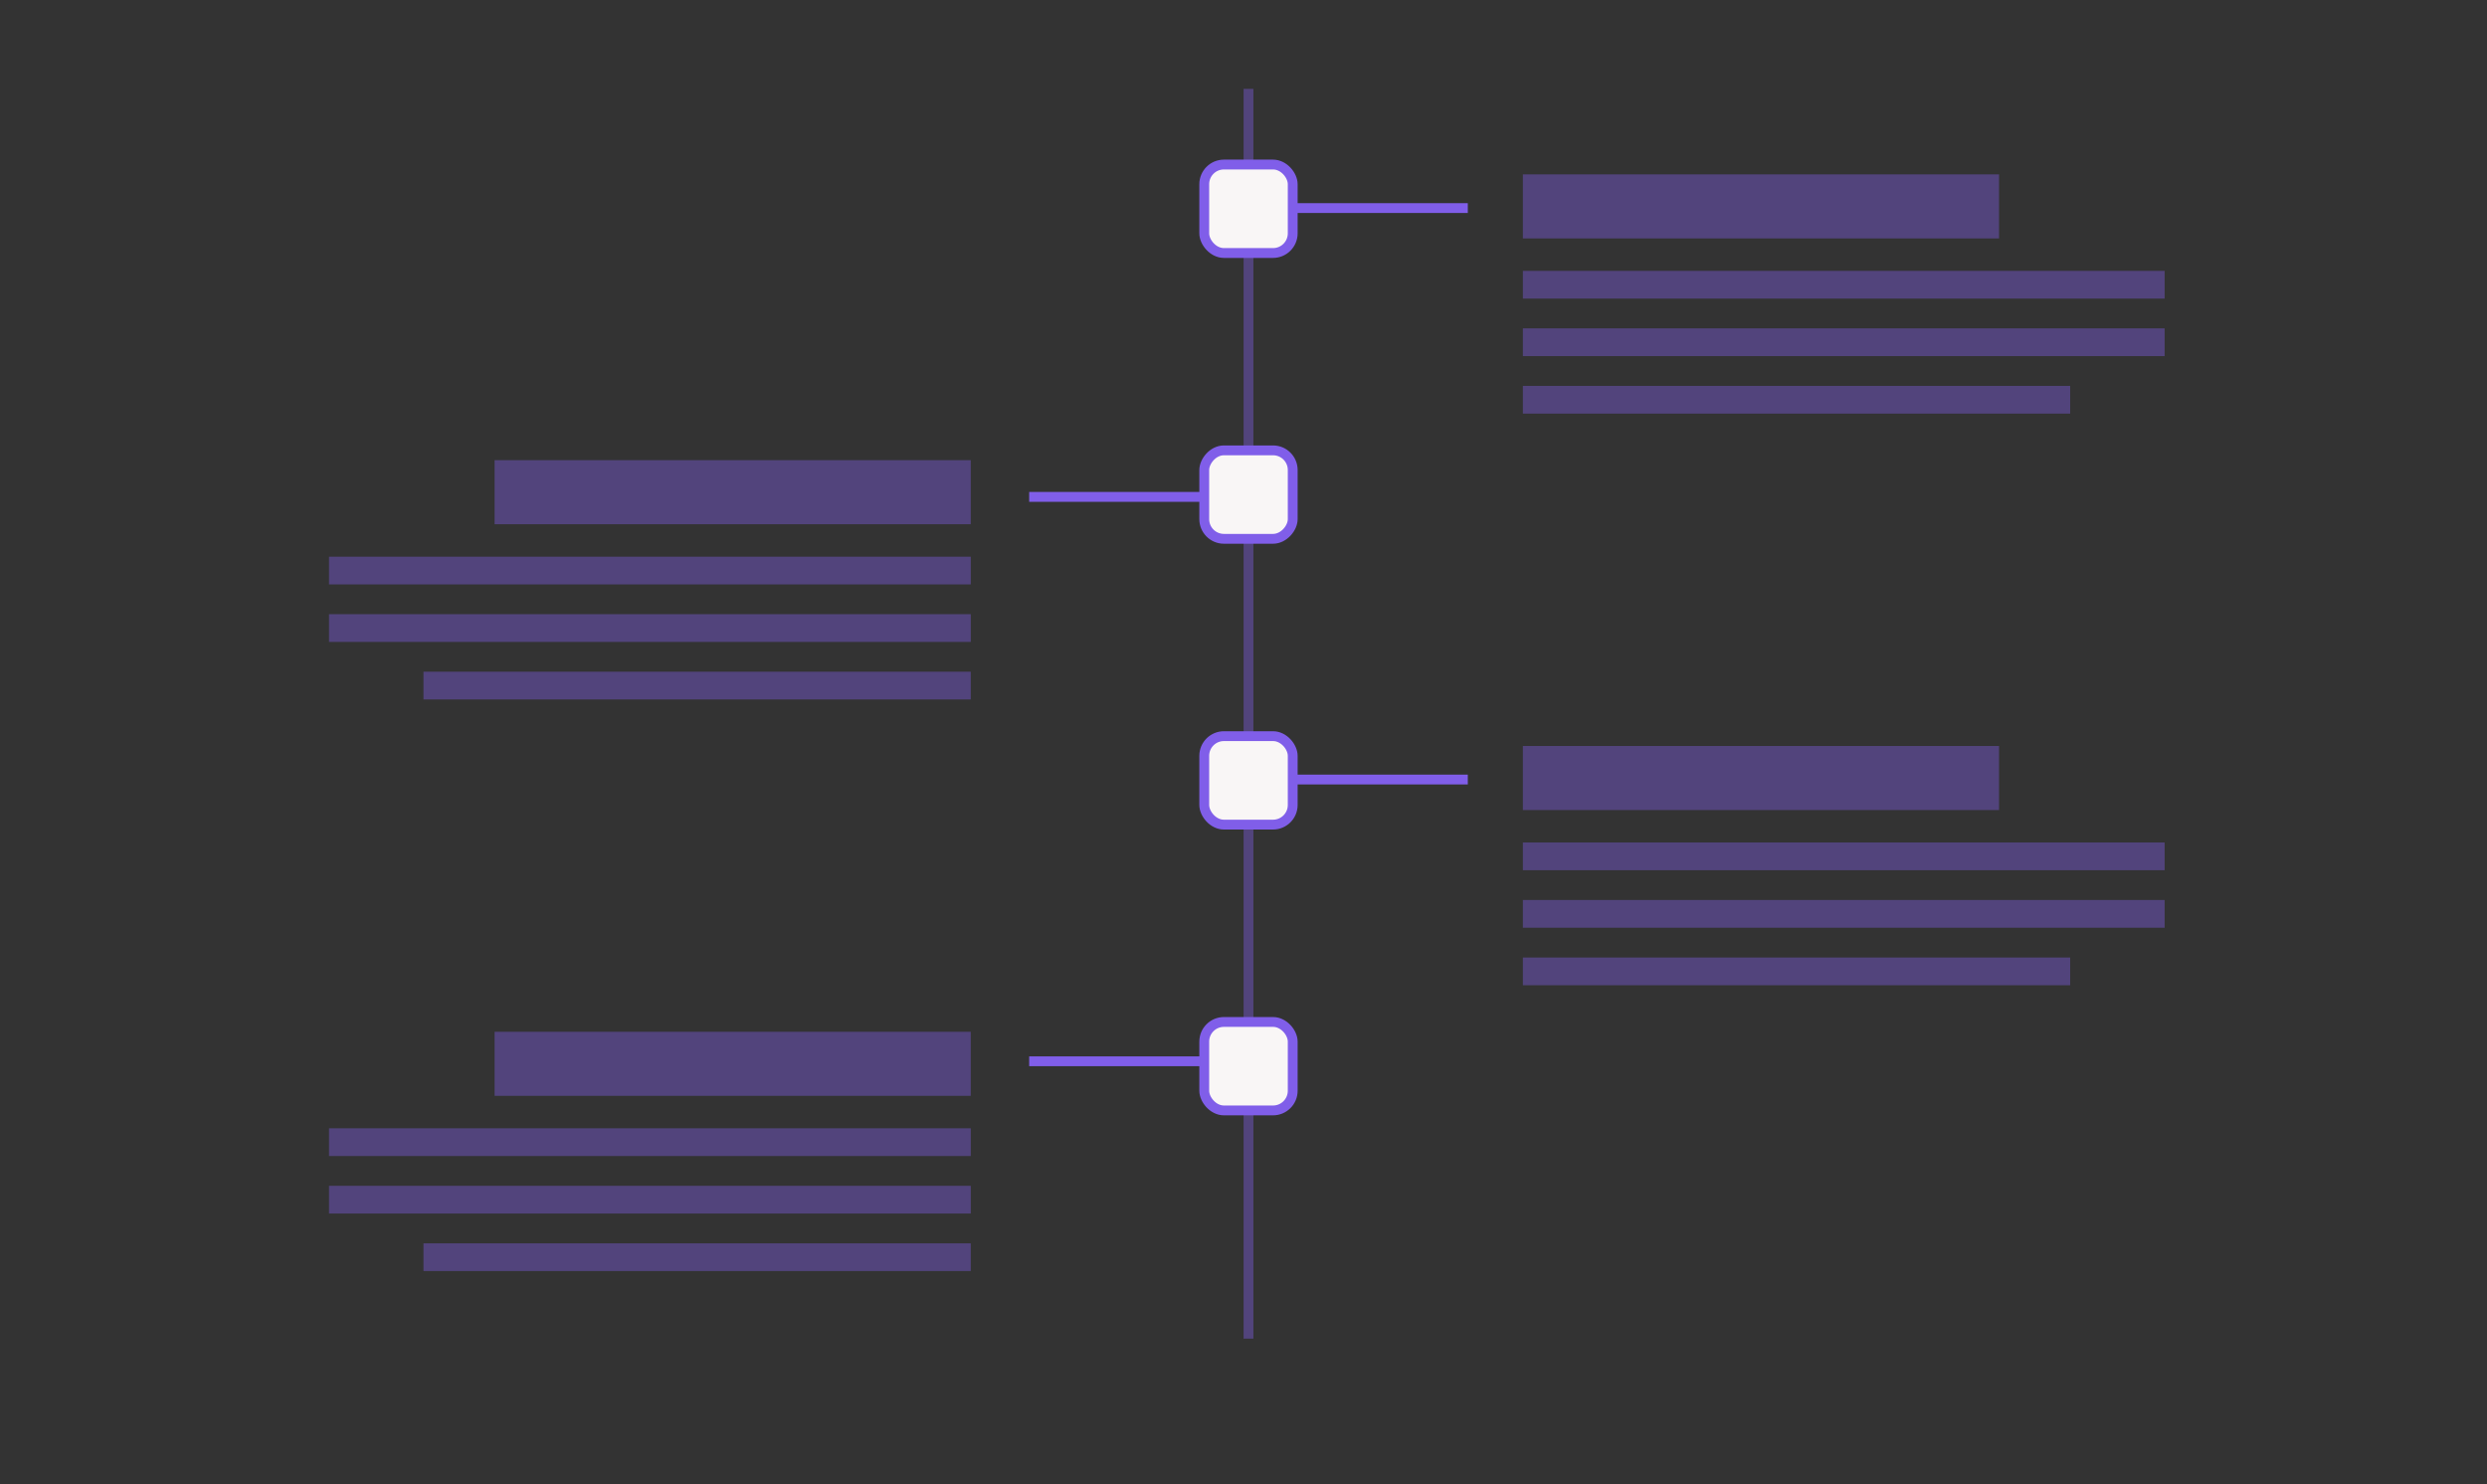 <svg width="253" height="151" viewBox="0 0 253 151" fill="none" xmlns="http://www.w3.org/2000/svg">
<rect x="0" y="0" width="253" height="151" fill="#333333" stroke="none"/>
<rect x="154.921" y="33.411" width="65.287" height="2.822" fill="#805EE9" fill-opacity="0.4"/>
<rect x="33.469" y="62.491" width="65.287" height="2.822" fill="#805EE9" fill-opacity="0.4"/>
<rect x="154.921" y="91.57" width="65.287" height="2.822" fill="#805EE9" fill-opacity="0.4"/>
<rect x="33.469" y="120.65" width="65.287" height="2.822" fill="#805EE9" fill-opacity="0.4"/>
<rect x="154.921" y="39.263" width="55.676" height="2.822" fill="#805EE9" fill-opacity="0.4"/>
<rect x="43.08" y="68.343" width="55.676" height="2.822" fill="#805EE9" fill-opacity="0.4"/>
<rect x="154.921" y="97.422" width="55.676" height="2.822" fill="#805EE9" fill-opacity="0.4"/>
<rect x="43.08" y="126.502" width="55.676" height="2.822" fill="#805EE9" fill-opacity="0.4"/>
<rect x="154.921" y="17.742" width="48.442" height="6.517" fill="#805EE9" fill-opacity="0.4"/>
<rect x="50.313" y="46.821" width="48.442" height="6.517" fill="#805EE9" fill-opacity="0.4"/>
<rect x="154.921" y="75.901" width="48.442" height="6.517" fill="#805EE9" fill-opacity="0.4"/>
<rect x="50.313" y="104.98" width="48.442" height="6.517" fill="#805EE9" fill-opacity="0.4"/>
<rect x="154.921" y="27.559" width="65.287" height="2.822" fill="#805EE9" fill-opacity="0.4"/>
<rect x="33.469" y="56.639" width="65.287" height="2.822" fill="#805EE9" fill-opacity="0.4"/>
<rect x="154.921" y="85.718" width="65.287" height="2.822" fill="#805EE9" fill-opacity="0.4"/>
<rect x="33.469" y="114.798" width="65.287" height="2.822" fill="#805EE9" fill-opacity="0.4"/>
<path d="M127.007 9.038L127.007 136.205" stroke="#805EE9" stroke-opacity="0.4" stroke-linejoin="round"/>
<rect width="9" height="9" rx="2" transform="matrix(1 0 0 -1 122.507 54.821)" fill="#F9F6F6" stroke="#805EE9" stroke-linejoin="round"/>
<rect x="122.507" y="74.901" width="9" height="9" rx="2" fill="#F9F6F6" stroke="#805EE9" stroke-linejoin="round"/>
<rect x="122.507" y="103.98" width="9" height="9" rx="2" fill="#F9F6F6" stroke="#805EE9" stroke-linejoin="round"/>
<rect x="122.507" y="16.742" width="9" height="9" rx="2" fill="#F9F6F6" stroke="#805EE9" stroke-linejoin="round"/>
<line x1="131.507" y1="21.169" x2="149.318" y2="21.169" stroke="#805EE9" stroke-linejoin="round"/>
<line x1="131.507" y1="79.314" x2="149.318" y2="79.314" stroke="#805EE9" stroke-linejoin="round"/>
<line x1="104.697" y1="50.557" x2="122.507" y2="50.557" stroke="#805EE9" stroke-linejoin="round"/>
<line x1="104.697" y1="107.98" x2="122.507" y2="107.98" stroke="#805EE9" stroke-linejoin="round"/>
</svg>
